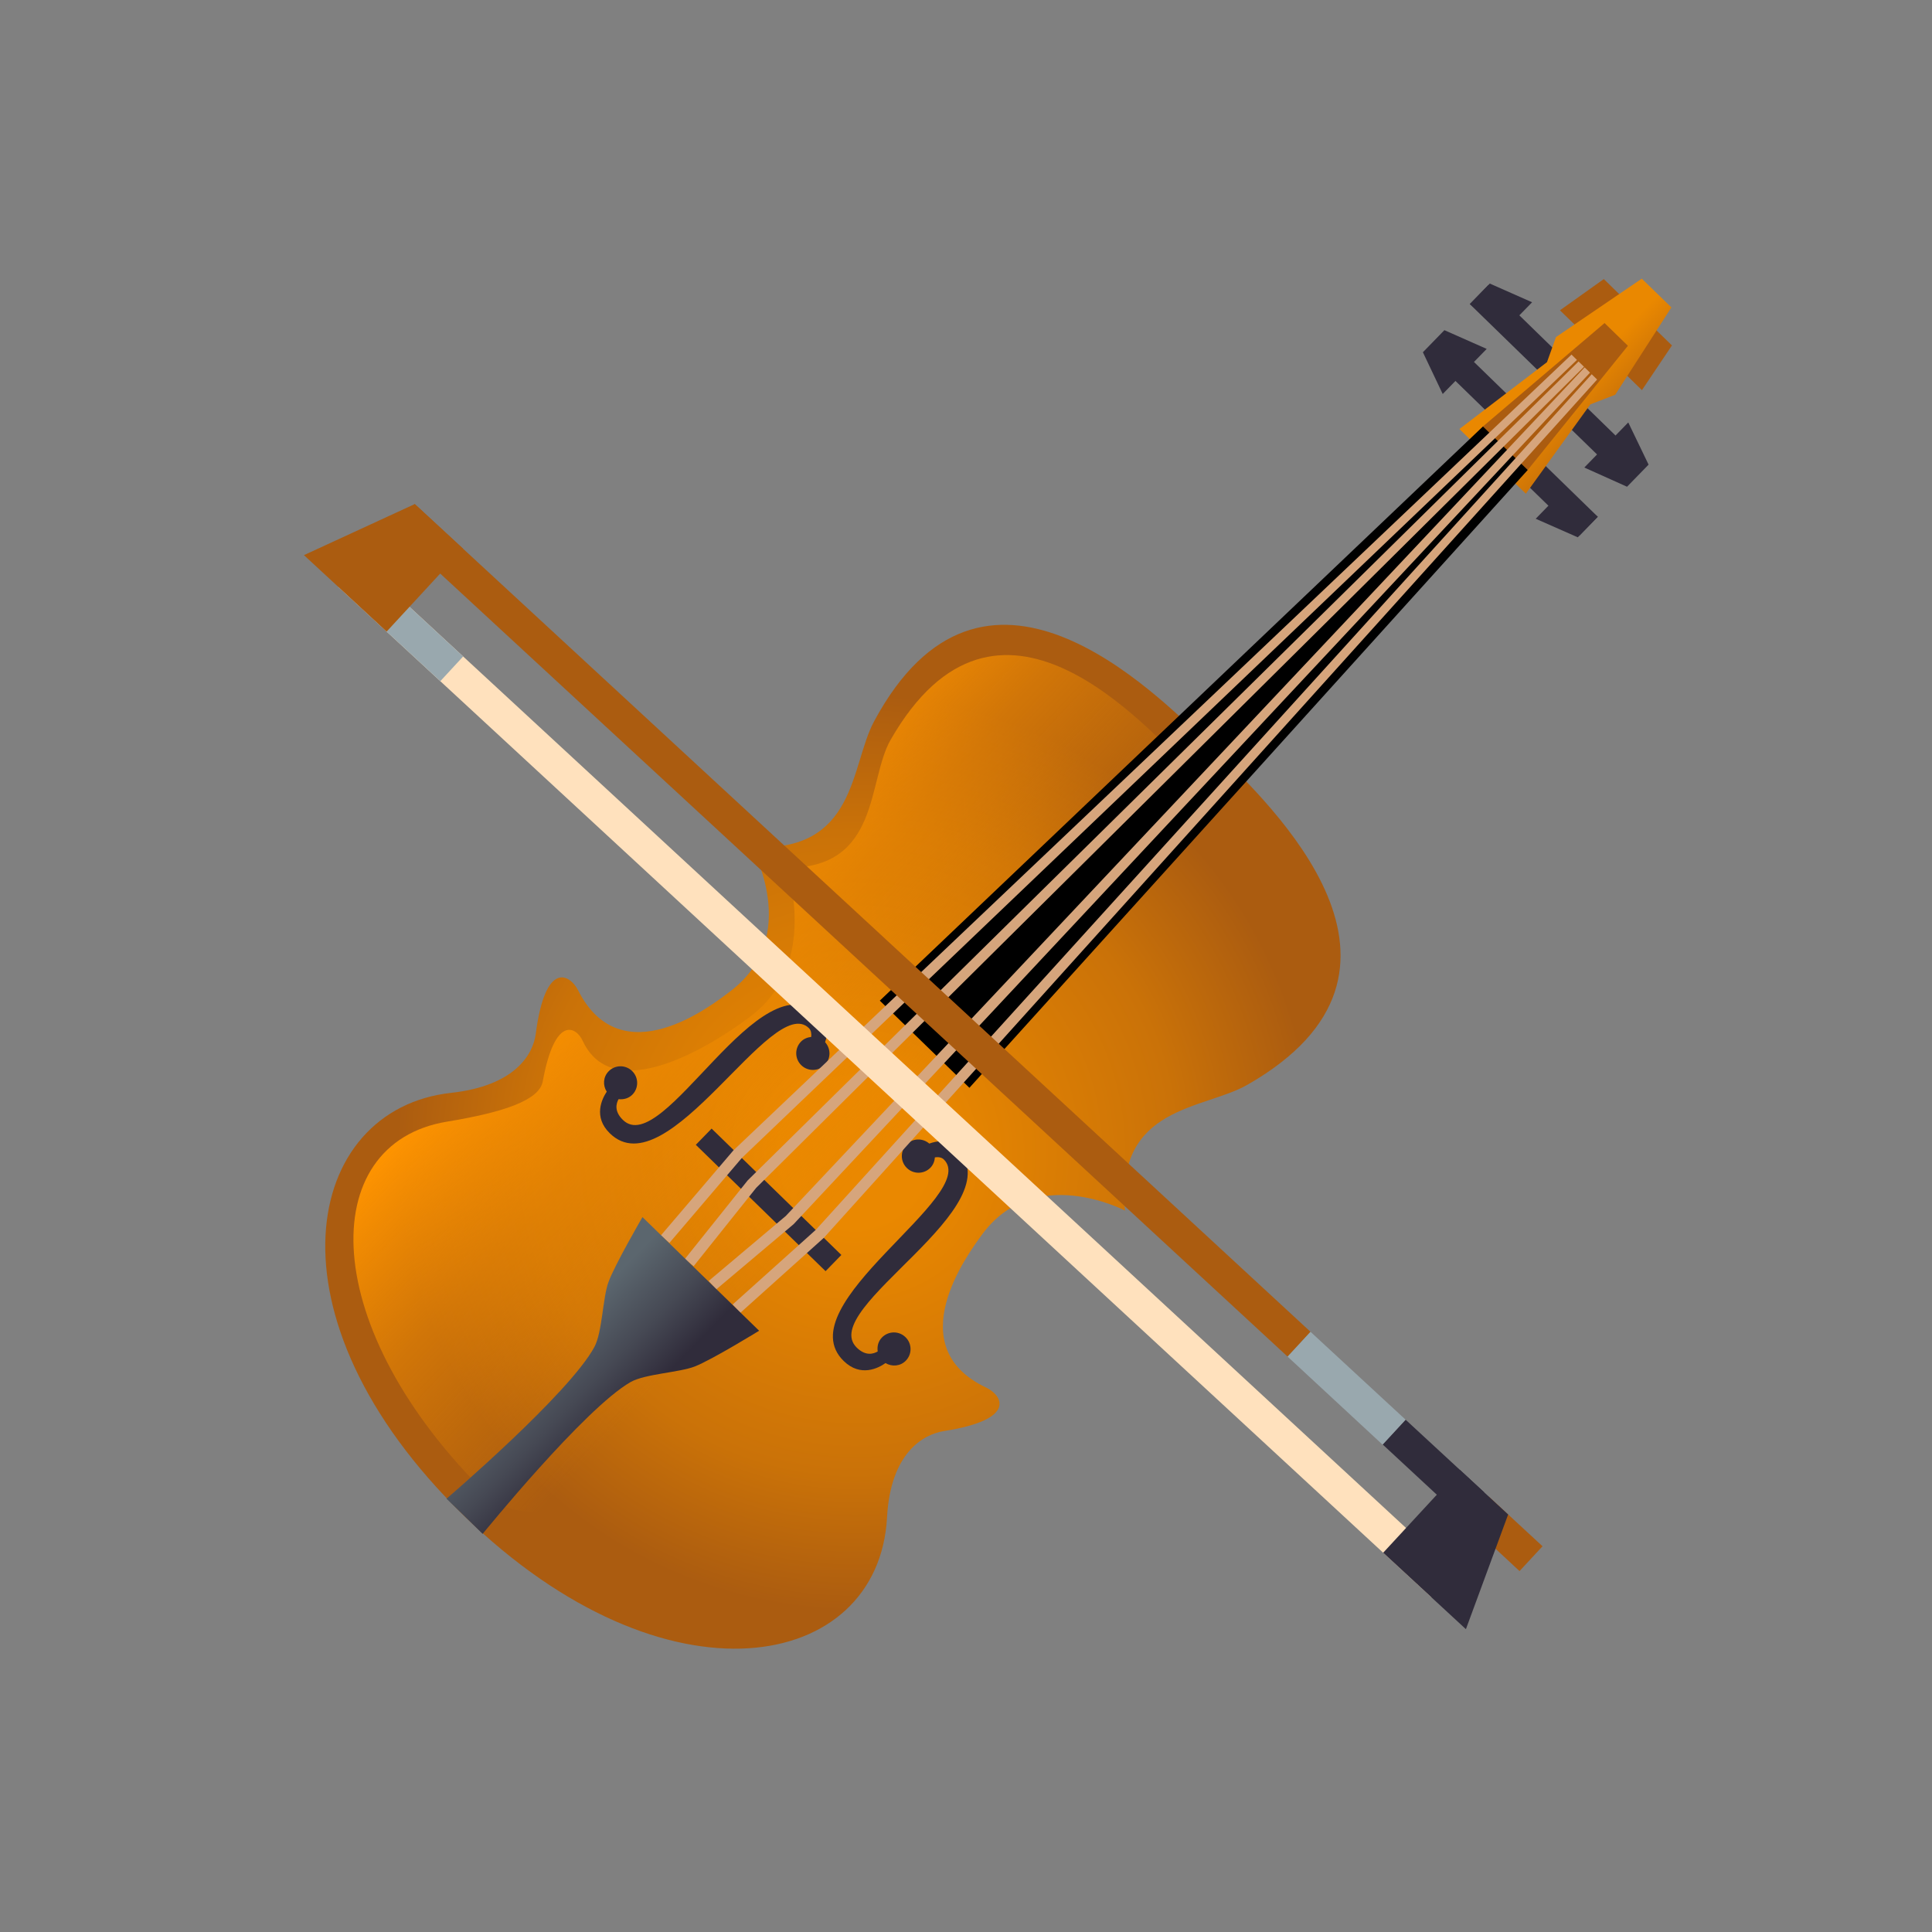 <svg xmlns="http://www.w3.org/2000/svg" viewBox="0 0 1024 1024" width="1024" height="1024" preserveAspectRatio="xMidYMid meet" style="width: 100%; height: 100%; transform: translate3d(0px, 0px, 0px);"><rect x="0" y="0" width="1024" height="1024" fill="#808080" stroke="none"/><defs><clipPath id="__lottie_element_12638"><rect width="1024" height="1024" x="0" y="0"></rect></clipPath><clipPath id="__lottie_element_12640"><path d="M0,0 L1024,0 L1024,1024 L0,1024z"></path></clipPath><radialGradient id="__lottie_element_12647" spreadMethod="pad" gradientUnits="userSpaceOnUse" cx="261.394" cy="-136.019" r="20.253" fx="261.394" fy="-136.019"><stop offset="16%" stop-color="rgb(234,136,0)"></stop><stop offset="70%" stop-color="rgb(202,114,8)"></stop><stop offset="100%" stop-color="rgb(171,92,16)"></stop></radialGradient><linearGradient id="__lottie_element_12648" spreadMethod="pad" gradientUnits="userSpaceOnUse" x1="251.597" y1="-147.902" x2="267.358" y2="-132.739"><stop offset="0%" stop-color="rgb(255,148,0)" stop-opacity="1"></stop><stop offset="32%" stop-color="rgb(245,142,0)" stop-opacity="0.5"></stop><stop offset="73%" stop-color="rgb(234,136,0)" stop-opacity="0"></stop></linearGradient><linearGradient id="__lottie_element_12654" spreadMethod="pad" gradientUnits="userSpaceOnUse" x1="224" y1="-104" x2="229.086" y2="-98.914"><stop offset="0%" stop-color="rgb(91,102,110)"></stop><stop offset="36%" stop-color="rgb(70,73,84)"></stop><stop offset="65%" stop-color="rgb(48,44,59)"></stop></linearGradient><linearGradient id="__lottie_element_12664" spreadMethod="pad" gradientUnits="userSpaceOnUse" x1="88.733" y1="-318.576" x2="92.637" y2="-314.673"><stop offset="0%" stop-color="rgb(255,255,255)"></stop><stop offset="100%" stop-color="rgb(0,0,0)"></stop></linearGradient><linearGradient id="__lottie_element_12671" spreadMethod="pad" gradientUnits="userSpaceOnUse" x1="270" y1="-147" x2="272.896" y2="-144.104"><stop offset="16%" stop-color="rgb(234,136,0)"></stop><stop offset="70%" stop-color="rgb(202,114,8)"></stop><stop offset="100%" stop-color="rgb(171,92,16)"></stop></linearGradient></defs><g clip-path="url(#__lottie_element_12638)"><g clip-path="url(#__lottie_element_12640)" transform="matrix(1,0,0,1,20,20)" opacity="1" style="display: block;"><g transform="matrix(11.999,-0.158,0.158,11.999,-2681.925,2264.337)" opacity="1" style="display: block;"><g opacity="1" transform="matrix(1,0,0,1,0,0)"><g opacity="1" transform="matrix(1,0,0,1,0,0)"><path fill="rgb(48,44,59)" fill-opacity="1" d=" M289.05,-173.139 C289.05,-173.139 292.323,-169.869 292.323,-169.869 C292.323,-169.869 293.149,-170.694 293.149,-170.694 C293.149,-170.694 289.878,-173.967 289.878,-173.967 C289.878,-173.967 289.05,-173.139 289.05,-173.139z"></path></g></g><g opacity="1" transform="matrix(1,0,0,1,0,0)"><g opacity="1" transform="matrix(1,0,0,1,0,0)"><g opacity="1" transform="matrix(1,0,0,1,0,0)"><path fill="rgb(48,44,59)" fill-opacity="1" d=" M292.72,-168.284 C292.72,-168.284 295.476,-165.531 295.476,-165.531 C295.476,-165.531 296.302,-166.357 296.302,-166.357 C296.302,-166.357 293.547,-169.112 293.547,-169.112 C293.547,-169.112 292.72,-168.284 292.72,-168.284z"></path></g></g><g opacity="1" transform="matrix(1,0,0,1,0,0)"><g opacity="1" transform="matrix(1,0,0,1,0,0)"><path fill="rgb(48,44,59)" fill-opacity="1" d=" M294.012,-165.854 C294.012,-165.854 295.888,-164.981 295.888,-164.981 C295.888,-164.981 296.852,-165.945 296.852,-165.945 C296.852,-165.945 295.979,-167.82 295.979,-167.82 C295.979,-167.82 294.012,-165.854 294.012,-165.854z"></path></g></g><g opacity="1" transform="matrix(1,0,0,1,0,0)"><g opacity="1" transform="matrix(1,0,0,1,0,0)"><path fill="rgb(48,44,59)" fill-opacity="1" d=" M291.835,-163.62 C291.835,-163.62 293.683,-162.776 293.683,-162.776 C293.683,-162.776 294.578,-163.672 294.578,-163.672 C294.578,-163.672 293.095,-164.88 293.095,-164.88 C293.095,-164.88 291.835,-163.62 291.835,-163.62z"></path></g></g></g><g opacity="1" transform="matrix(1,0,0,1,0,0)"><g opacity="1" transform="matrix(1,0,0,1,0,0)"><g opacity="1" transform="matrix(1,0,0,1,0,0)"><path fill="rgb(48,44,59)" fill-opacity="1" d=" M287.327,-170.797 C287.327,-170.797 290.601,-167.525 290.601,-167.525 C290.601,-167.525 291.43,-168.354 291.43,-168.354 C291.43,-168.354 288.154,-171.625 288.154,-171.625 C288.154,-171.625 287.327,-170.797 287.327,-170.797z"></path></g></g><g opacity="1" transform="matrix(1,0,0,1,0,0)"><g opacity="1" transform="matrix(1,0,0,1,0,0)"><path fill="rgb(48,44,59)" fill-opacity="1" d=" M289.77,-171.15 C289.77,-171.15 287.912,-172.002 287.912,-172.002 C287.912,-172.002 286.95,-171.039 286.95,-171.039 C286.95,-171.039 287.801,-169.184 287.801,-169.184 C287.801,-169.184 289.77,-171.15 289.77,-171.15z"></path></g></g><g opacity="1" transform="matrix(1,0,0,1,0,0)"><g opacity="1" transform="matrix(1,0,0,1,0,0)"><path fill="rgb(48,44,59)" fill-opacity="1" d=" M291.802,-173.183 C291.802,-173.183 289.944,-174.034 289.944,-174.034 C289.944,-174.034 289.05,-173.139 289.05,-173.139 C289.05,-173.139 290.54,-171.923 290.54,-171.923 C290.54,-171.923 291.802,-173.183 291.802,-173.183z"></path></g></g></g><g opacity="1" transform="matrix(1,0,0,1,0,0)"><g opacity="1" transform="matrix(1,0,0,1,0,0)"><path fill="rgb(48,44,59)" fill-opacity="1" d=" M290.486,-166.107 C290.486,-166.107 293.75,-162.844 293.75,-162.844 C293.75,-162.844 294.578,-163.672 294.578,-163.672 C294.578,-163.672 291.312,-166.936 291.312,-166.936 C291.312,-166.936 290.486,-166.107 290.486,-166.107z"></path></g></g><g opacity="1" transform="matrix(1,0,0,1,0,0)"><g opacity="1" transform="matrix(1,0,0,1,0,0)"><path fill="rgb(171,92,16)" fill-opacity="1" d=" M293.027,-172.812 C293.027,-172.812 296.602,-169.238 296.602,-169.238 C296.602,-169.238 297.953,-171.195 297.953,-171.195 C297.953,-171.195 294.982,-174.166 294.982,-174.166 C294.982,-174.166 293.027,-172.812 293.027,-172.812z"></path></g></g><g opacity="1" transform="matrix(1,0,0,1,0,0)"><g opacity="1" transform="matrix(1,0,0,1,0,0)"><path fill="url(#__lottie_element_12671)" fill-opacity="1" d=" M288.518,-167.627 C288.518,-167.627 292.425,-170.53 292.425,-170.53 C292.425,-170.53 292.836,-171.632 292.836,-171.632 C292.836,-171.632 296.66,-174.162 296.66,-174.162 C296.66,-174.162 297.951,-172.875 297.951,-172.875 C297.951,-172.875 295.42,-169.051 295.42,-169.051 C295.42,-169.051 294.315,-168.64 294.315,-168.64 C294.315,-168.64 291.414,-164.732 291.414,-164.732 C291.414,-164.732 288.518,-167.627 288.518,-167.627z"></path></g></g><g opacity="1" transform="matrix(1,0,0,1,0,0)"><g opacity="1" transform="matrix(1,0,0,1,0,0)"><path fill="rgb(171,92,16)" fill-opacity="1" d=" M289.56,-167.727 C289.56,-167.727 294.99,-172.223 294.99,-172.223 C294.99,-172.223 296.008,-171.206 296.008,-171.206 C296.008,-171.206 291.512,-165.779 291.512,-165.779 C291.512,-165.779 289.56,-167.727 289.56,-167.727z"></path></g></g></g><g transform="matrix(11.999,-0.158,0.158,11.999,-2681.925,2264.337)" opacity="1" style="display: block;"><g opacity="1" transform="matrix(1,0,0,1,0,0)"><g opacity="1" transform="matrix(1,0,0,1,0,0)"><g opacity="1" transform="matrix(1,0,0,1,0,0)"><path fill="url(#__lottie_element_12647)" fill-opacity="1" d=" M243.599,-138.896 C246.426,-139.169 247.244,-140.545 247.374,-141.457 C247.844,-144.736 248.929,-144.047 249.27,-143.35 C251.133,-139.545 255.145,-142.59 256.023,-143.244 C259.18,-145.601 257.014,-149.578 257.014,-149.578 C261.656,-149.25 261.415,-153.108 262.498,-155.059 C267.421,-163.932 274.771,-156.35 277.417,-153.702 C280.066,-151.055 287.652,-143.711 278.775,-138.79 C276.828,-137.707 272.961,-137.944 273.293,-133.305 C273.293,-133.305 269.315,-135.47 266.957,-132.316 C266.301,-131.439 263.257,-127.429 267.064,-125.566 C267.757,-125.224 268.446,-124.143 265.167,-123.672 C264.255,-123.539 262.799,-122.744 262.607,-119.898 C262.148,-113.077 252.744,-111.399 243.92,-120.217 C234.994,-129.143 237.091,-138.269 243.599,-138.896z"></path></g></g></g><g opacity="1" transform="matrix(1,0,0,1,0,0)"><path fill="url(#__lottie_element_12648)" fill-opacity="1" d=" M263.218,-154.235 C262.156,-152.441 262.687,-148.572 258.561,-148.637 C258.561,-148.637 259.918,-144.446 256.984,-142.188 C256.168,-141.56 250.914,-137.823 249.438,-141.126 C249.168,-141.732 248.233,-142.294 247.654,-139.345 C247.492,-138.525 245.94,-138.011 243.405,-137.627 C237.564,-136.748 237.536,-128.555 245.05,-121.041 C250.49,-115.601 285,-144.166 276.593,-152.573 C274.448,-154.718 268.049,-162.396 263.218,-154.235z"></path></g></g><g transform="matrix(11.999,-0.158,0.158,11.999,-2681.925,2264.337)" opacity="1" style="display: block;"><g opacity="1" transform="matrix(1,0,0,1,0,0)"><g opacity="1" transform="matrix(1,0,0,1,0,0)"><path fill="rgb(48,44,59)" fill-opacity="1" d=" M264.69,-136.377 C265.019,-136.492 265.514,-136.574 265.868,-136.219 C268.542,-133.547 259.602,-129.174 261.37,-127.406 C261.76,-127.017 262.103,-127.12 262.291,-127.227 C262.262,-127.448 262.318,-127.674 262.487,-127.842 C262.777,-128.131 263.24,-128.129 263.526,-127.842 C263.814,-127.555 263.816,-127.09 263.527,-126.803 C263.284,-126.559 262.912,-126.535 262.629,-126.709 C262.319,-126.496 261.523,-126.086 260.785,-126.824 C258.26,-129.345 266.927,-134.063 265.32,-135.671 C265.216,-135.772 265.063,-135.784 264.93,-135.766 C264.915,-135.603 264.852,-135.437 264.727,-135.312 C264.437,-135.023 263.973,-135.025 263.686,-135.312 C263.398,-135.597 263.398,-136.065 263.686,-136.352 C263.961,-136.63 264.401,-136.633 264.69,-136.377z"></path></g></g><g opacity="1" transform="matrix(1,0,0,1,0,0)"><g opacity="1" transform="matrix(1,0,0,1,0,0)"><path fill="rgb(48,44,59)" fill-opacity="1" d=" M260.148,-140.916 C260.262,-141.244 260.343,-141.741 259.988,-142.096 C257.316,-144.768 252.941,-135.832 251.173,-137.6 C250.783,-137.989 250.885,-138.332 250.993,-138.52 C251.213,-138.493 251.441,-138.547 251.609,-138.715 C251.896,-139.002 251.895,-139.467 251.609,-139.754 C251.321,-140.043 250.854,-140.043 250.568,-139.754 C250.323,-139.508 250.299,-139.14 250.475,-138.857 C250.261,-138.546 249.852,-137.752 250.588,-137.016 C253.112,-134.493 257.832,-143.154 259.44,-141.547 C259.543,-141.443 259.553,-141.289 259.537,-141.157 C259.371,-141.14 259.209,-141.08 259.083,-140.955 C258.794,-140.666 258.794,-140.201 259.082,-139.914 C259.369,-139.627 259.834,-139.625 260.123,-139.914 C260.398,-140.191 260.402,-140.627 260.148,-140.916z"></path></g></g></g><g transform="matrix(11.999,-0.158,0.158,11.999,-2681.925,2264.337)" opacity="1" style="display: block;"><g opacity="1" transform="matrix(1,0,0,1,0,0)"><path fill="url(#__lottie_element_12664)" fill-opacity="1" d=" M262.588,-142.719 C262.588,-142.719 266.494,-138.818 266.494,-138.818 C266.494,-138.818 291.512,-165.779 291.512,-165.779 C291.512,-165.779 289.56,-167.727 289.56,-167.727 C289.56,-167.727 262.588,-142.719 262.588,-142.719z"></path></g></g><g transform="matrix(11.999,-0.158,0.158,11.999,-2681.925,2264.337)" opacity="1" style="display: block;"><g opacity="1" transform="matrix(1,0,0,1,0,0)"><path fill="rgb(48,44,59)" fill-opacity="1" d=" M260.035,-130.803 C260.035,-130.803 254.378,-136.459 254.378,-136.459 C254.378,-136.459 255.085,-137.166 255.085,-137.166 C255.085,-137.166 260.742,-131.51 260.742,-131.51 C260.742,-131.51 260.035,-130.803 260.035,-130.803z"></path></g></g><g transform="matrix(11.999,-0.158,0.158,11.999,-2681.925,2264.337)" opacity="1" style="display: block;"><g opacity="1" transform="matrix(1,0,0,1,0,0)"><path fill="rgb(214,165,124)" fill-opacity="1" d=" M256.243,-129.01 C256.243,-129.01 255.914,-129.387 255.914,-129.387 C255.914,-129.387 259.635,-132.641 259.635,-132.641 C259.635,-132.641 294.392,-169.97 294.392,-169.97 C294.392,-169.97 294.628,-169.733 294.628,-169.733 C294.628,-169.733 259.982,-132.281 259.982,-132.281 C259.982,-132.281 256.243,-129.01 256.243,-129.01z"></path></g><g opacity="1" transform="matrix(1,0,0,1,0,0)"><path fill="rgb(214,165,124)" fill-opacity="1" d=" M252.779,-132.473 C252.779,-132.473 256.035,-136.191 256.035,-136.191 C256.035,-136.191 293.512,-170.849 293.512,-170.849 C293.512,-170.849 293.749,-170.611 293.749,-170.611 C293.749,-170.611 256.396,-135.844 256.396,-135.844 C256.396,-135.844 253.156,-132.143 253.156,-132.143 C253.156,-132.143 252.779,-132.473 252.779,-132.473z"></path></g><g opacity="1" transform="matrix(1,0,0,1,0,0)"><path fill="rgb(214,165,124)" fill-opacity="1" d=" M253.824,-131.418 C253.824,-131.418 256.65,-134.859 256.65,-134.859 C256.65,-134.859 293.819,-170.541 293.819,-170.541 C293.819,-170.541 294.058,-170.304 294.058,-170.304 C294.058,-170.304 257.017,-134.521 257.017,-134.521 C257.017,-134.521 254.211,-131.1 254.211,-131.1 C254.211,-131.1 253.824,-131.418 253.824,-131.418z"></path></g><g opacity="1" transform="matrix(1,0,0,1,0,0)"><path fill="rgb(214,165,124)" fill-opacity="1" d=" M255.188,-130.055 C255.188,-130.055 254.869,-130.441 254.869,-130.441 C254.869,-130.441 258.312,-133.266 258.312,-133.266 C258.312,-133.266 294.084,-170.277 294.084,-170.277 C294.084,-170.277 294.319,-170.041 294.319,-170.041 C294.319,-170.041 258.652,-132.898 258.652,-132.898 C258.652,-132.898 255.188,-130.055 255.188,-130.055z"></path></g></g><g transform="matrix(11.999,-0.158,0.158,11.999,-2681.925,2264.337)" opacity="1" style="display: block;"><g opacity="1" transform="matrix(1,0,0,1,0,0)"><path fill="url(#__lottie_element_12654)" fill-opacity="1" d=" M257.066,-128.211 C257.066,-128.211 254.964,-126.955 254.204,-126.67 C253.521,-126.412 252,-126.372 251.361,-126.02 C249.312,-124.887 244.738,-119.4 244.738,-119.4 C244.738,-119.4 243.162,-120.975 243.162,-120.975 C243.162,-120.975 248.65,-125.547 249.783,-127.594 C250.137,-128.233 250.178,-129.754 250.436,-130.436 C250.721,-131.198 251.98,-133.297 251.98,-133.297 C251.98,-133.297 257.066,-128.211 257.066,-128.211z"></path></g></g><g transform="matrix(11.991,-0.473,0.473,11.991,-2635.086,2348.32)" opacity="1" style="display: block;"><g opacity="1" transform="matrix(1,0,0,1,0,0)"><g opacity="1" transform="matrix(1,0,0,1,0,0)"><path fill="rgb(255,225,189)" fill-opacity="1" d=" M239.436,-162.122 C239.436,-162.122 285.923,-115.621 285.923,-115.621 C285.923,-115.621 286.976,-116.674 286.976,-116.674 C286.976,-116.674 240.487,-163.173 240.487,-163.173 C240.487,-163.173 239.436,-162.122 239.436,-162.122z"></path></g></g><g opacity="1" transform="matrix(1,0,0,1,0,0)"><g opacity="1" transform="matrix(1,0,0,1,0,0)"><path fill="rgb(153,168,174)" fill-opacity="1" d=" M239.436,-162.122 C239.436,-162.122 243.774,-157.783 243.774,-157.783 C243.774,-157.783 244.825,-158.834 244.825,-158.834 C244.825,-158.834 240.487,-163.173 240.487,-163.173 C240.487,-163.173 239.436,-162.122 239.436,-162.122z"></path></g></g><g opacity="1" transform="matrix(1,0,0,1,0,0)"><g opacity="1" transform="matrix(1,0,0,1,0,0)"><path fill="rgb(171,92,16)" fill-opacity="1" d=" M241.902,-164.587 C241.902,-164.587 279.991,-126.499 279.991,-126.499 C279.991,-126.499 281.046,-127.554 281.046,-127.554 C281.046,-127.554 242.955,-165.644 242.955,-165.644 C242.955,-165.644 241.902,-164.587 241.902,-164.587z"></path></g></g><g opacity="1" transform="matrix(1,0,0,1,0,0)"><g opacity="1" transform="matrix(1,0,0,1,0,0)"><path fill="rgb(48,44,59)" fill-opacity="1" d=" M284.035,-122.455 C284.035,-122.455 287.365,-119.112 287.365,-119.112 C287.365,-119.112 288.426,-120.173 288.426,-120.173 C288.426,-120.173 285.089,-123.51 285.089,-123.51 C285.089,-123.51 284.035,-122.455 284.035,-122.455z"></path></g></g><g opacity="1" transform="matrix(1,0,0,1,0,0)"><g opacity="1" transform="matrix(1,0,0,1,0,0)"><path fill="rgb(171,92,16)" fill-opacity="1" d=" M287.574,-118.923 C287.574,-118.923 289.854,-116.63 289.854,-116.63 C289.854,-116.63 290.912,-117.686 290.912,-117.686 C290.912,-117.686 288.625,-119.974 288.625,-119.974 C288.625,-119.974 287.574,-118.923 287.574,-118.923z"></path></g></g><g opacity="1" transform="matrix(1,0,0,1,0,0)"><g opacity="1" transform="matrix(1,0,0,1,0,0)"><path fill="rgb(153,168,174)" fill-opacity="1" d=" M279.991,-126.499 C279.991,-126.499 284.028,-122.449 284.028,-122.449 C284.028,-122.449 285.089,-123.51 285.089,-123.51 C285.089,-123.51 281.046,-127.554 281.046,-127.554 C281.046,-127.554 279.991,-126.499 279.991,-126.499z"></path></g></g><g opacity="1" transform="matrix(1,0,0,1,0,0)"><g opacity="1" transform="matrix(1,0,0,1,0,0)"><path fill="rgb(48,44,59)" fill-opacity="1" d=" M283.868,-117.677 C283.868,-117.677 287.386,-114.16 287.386,-114.16 C287.386,-114.16 289.45,-119.148 289.45,-119.148 C289.45,-119.148 287.396,-121.204 287.396,-121.204 C287.396,-121.204 283.868,-117.677 283.868,-117.677z"></path></g></g><g opacity="1" transform="matrix(1,0,0,1,0,0)"><g opacity="1" transform="matrix(1,0,0,1,0,0)"><path fill="rgb(171,92,16)" fill-opacity="1" d=" M241.491,-160.065 C241.491,-160.065 237.975,-163.583 237.975,-163.583 C237.975,-163.583 242.955,-165.644 242.955,-165.644 C242.955,-165.644 245.011,-163.588 245.011,-163.588 C245.011,-163.588 241.491,-160.065 241.491,-160.065z"></path></g></g></g></g></g></svg>